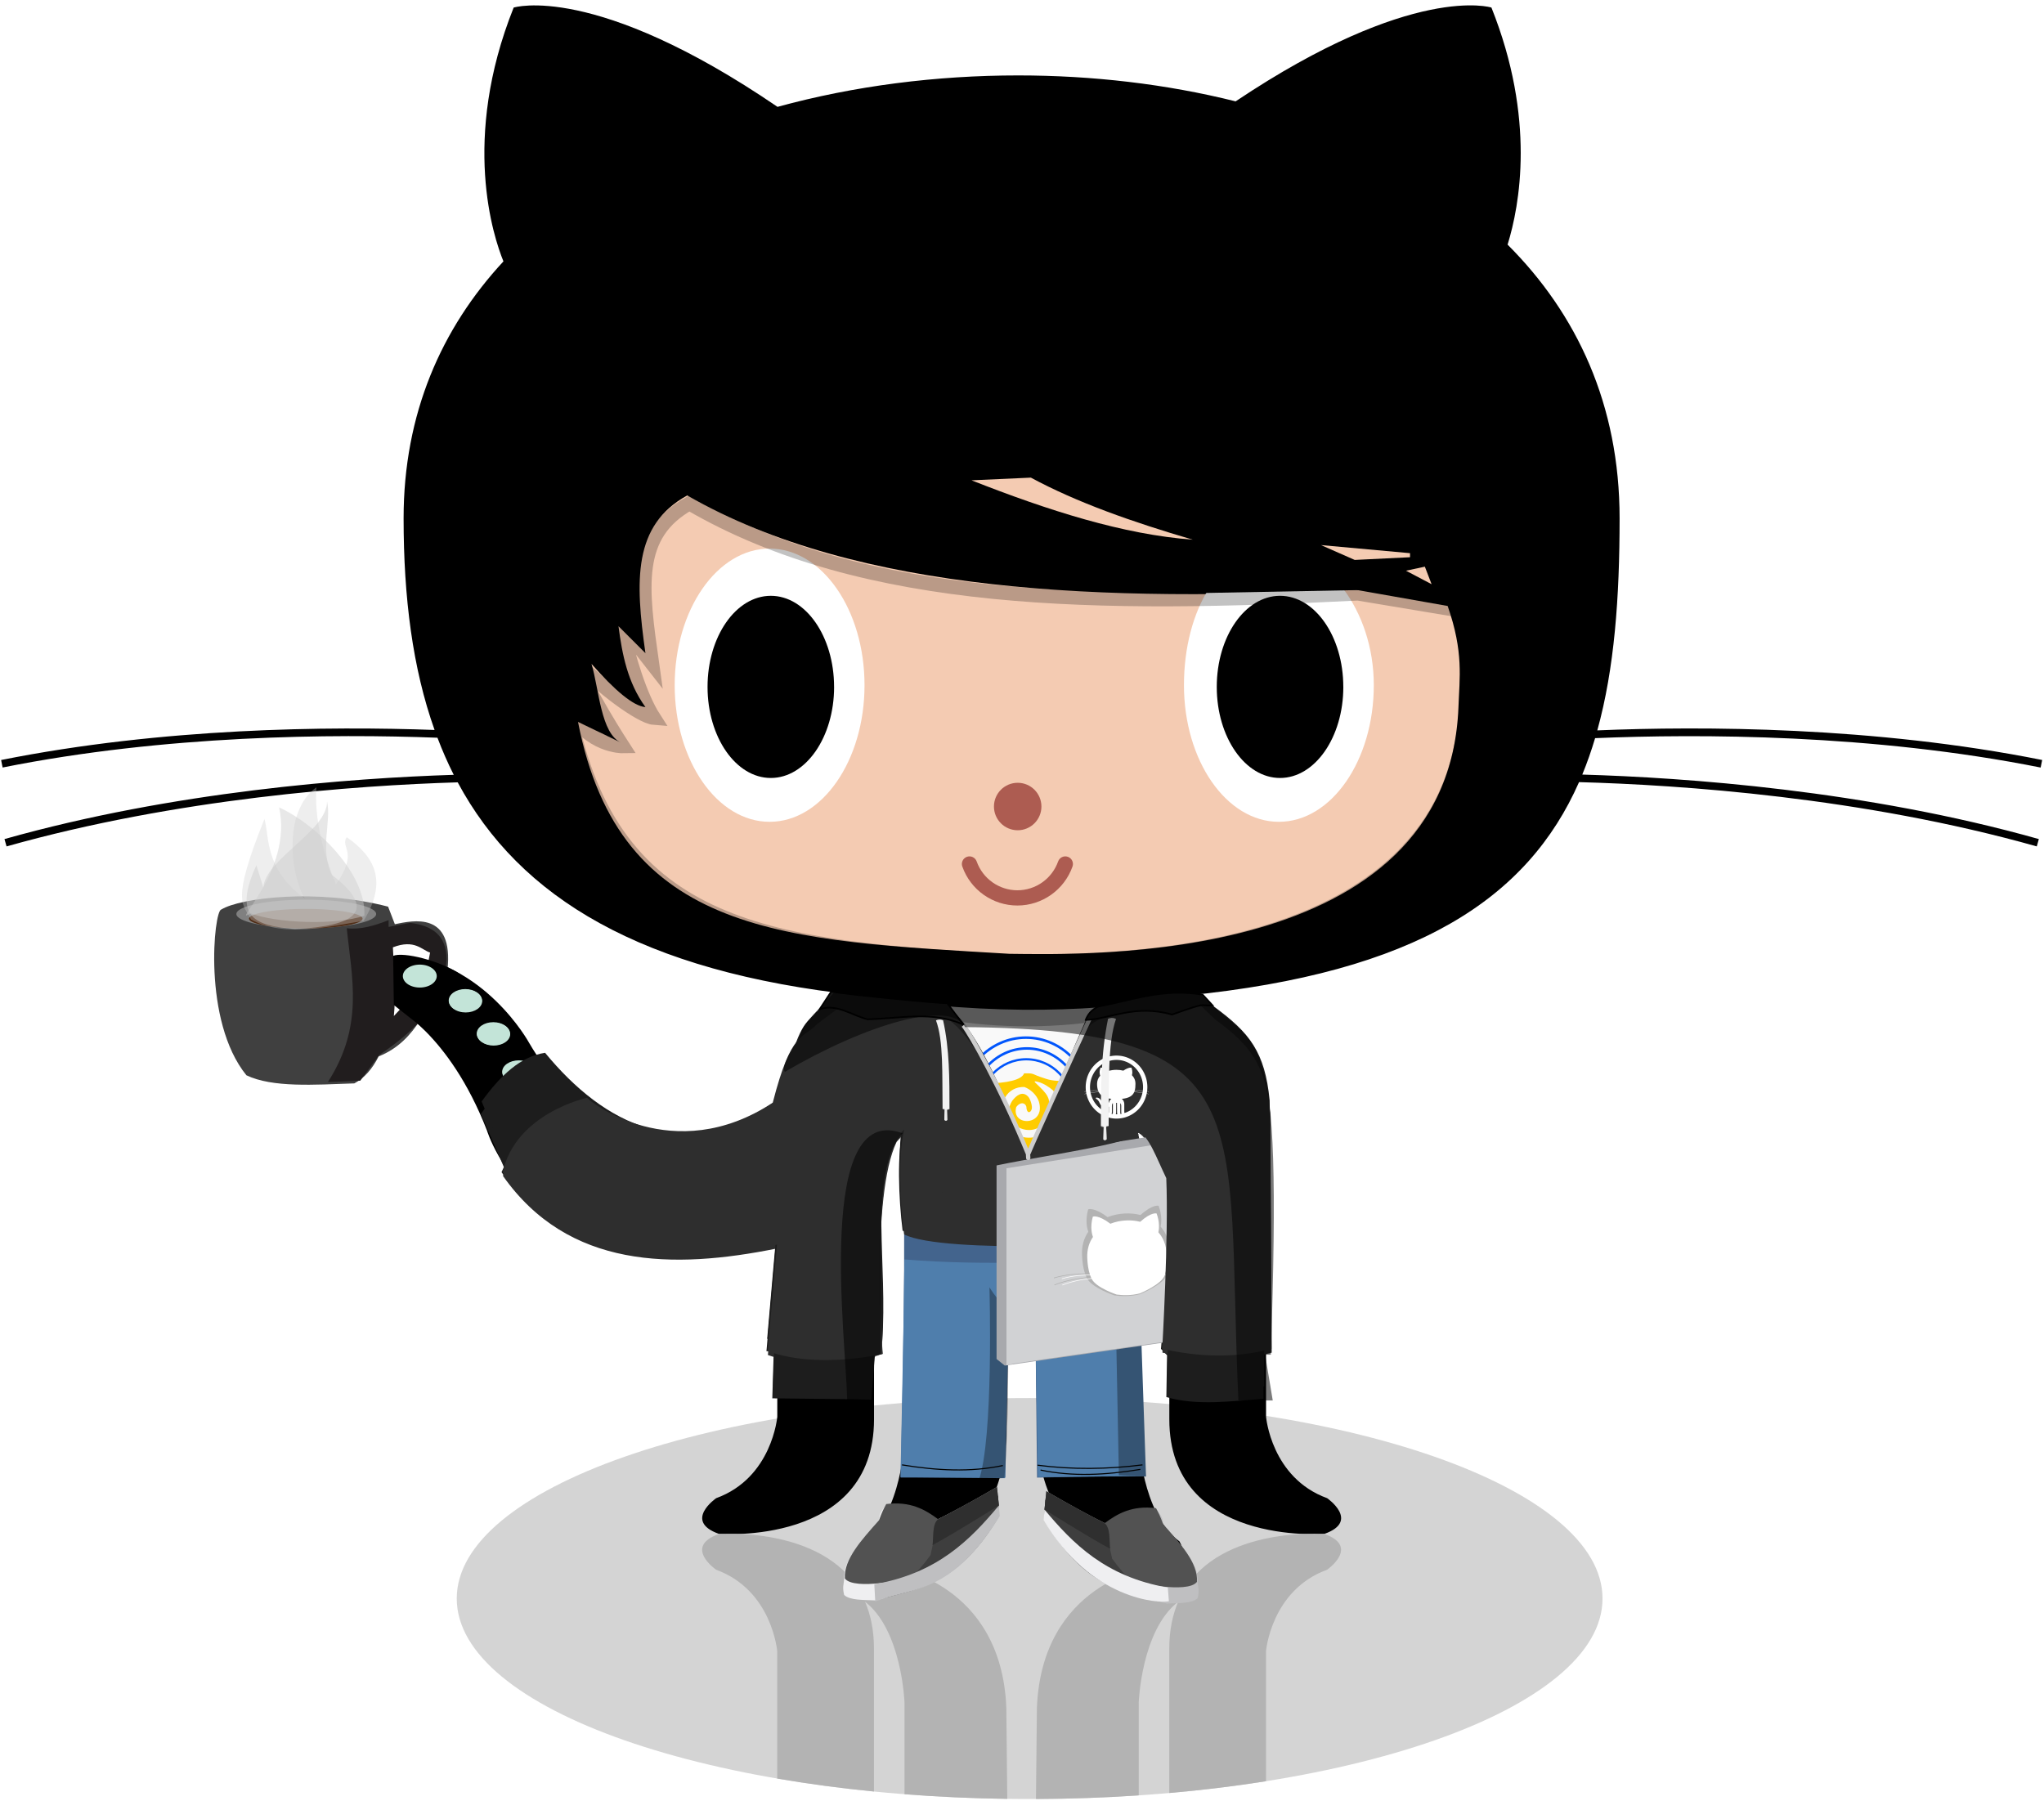<?xml version="1.0" encoding="UTF-8" standalone="no"?>
<svg
   xmlns:dc="http://purl.org/dc/elements/1.1/"
   xmlns:cc="http://creativecommons.org/ns#"
   xmlns:rdf="http://www.w3.org/1999/02/22-rdf-syntax-ns#"
   xmlns:svg="http://www.w3.org/2000/svg"
   xmlns="http://www.w3.org/2000/svg"
   xmlns:sodipodi="http://sodipodi.sourceforge.net/DTD/sodipodi-0.dtd"
   xmlns:inkscape="http://www.inkscape.org/namespaces/inkscape"
   sodipodi:docname="octocat-aztli-sudadera.svg"
   height="100%"
   width="100%"
   inkscape:version="0.48.2 r9819"
   version="1.1"
   id="svg2"
   viewBox="-0.2 -1 379 334">
  <title
     id="title3421">Aztlicat developer</title>
  <defs
     id="defs22">
    <filter
       color-interpolation-filters="sRGB"
       x="0"
       y="0"
       width="1"
       height="1"
       inkscape:label="Light eraser"
       inkscape:menu="Transparency utilities"
       inkscape:menu-tooltip="Make the lightest parts of the object progressively transparent"
       id="filter3096">
      <feColorMatrix
         in="SourceGraphic"
         type="luminanceToAlpha"
         result="result14"
         id="feColorMatrix3098" />
      <feComposite
         operator="out"
         result="fbSourceGraphic"
         in="SourceGraphic"
         in2="result14"
         id="feComposite3100" />
      <feBlend
         result="result15"
         mode="normal"
         in2="fbSourceGraphic"
         id="feBlend3102" />
    </filter>
    <filter
       color-interpolation-filters="sRGB"
       x="0"
       y="0"
       width="1"
       height="1"
       inkscape:label="Light eraser"
       inkscape:menu="Transparency utilities"
       inkscape:menu-tooltip="Make the lightest parts of the object progressively transparent"
       id="filter3088">
      <feColorMatrix
         in="SourceGraphic"
         type="luminanceToAlpha"
         result="result14"
         id="feColorMatrix3090" />
      <feComposite
         operator="out"
         result="fbSourceGraphic"
         in="SourceGraphic"
         in2="result14"
         id="feComposite3092" />
      <feBlend
         result="result15"
         mode="normal"
         in2="fbSourceGraphic"
         id="feBlend3094" />
    </filter>
    <filter
       color-interpolation-filters="sRGB"
       x="0"
       y="0"
       width="1"
       height="1"
       inkscape:label="Light eraser"
       inkscape:menu="Transparency utilities"
       inkscape:menu-tooltip="Make the lightest parts of the object progressively transparent"
       id="filter3080">
      <feColorMatrix
         in="SourceGraphic"
         type="luminanceToAlpha"
         result="result14"
         id="feColorMatrix3082" />
      <feComposite
         operator="out"
         result="fbSourceGraphic"
         in="SourceGraphic"
         in2="result14"
         id="feComposite3084" />
      <feBlend
         result="result15"
         mode="normal"
         in2="fbSourceGraphic"
         id="feBlend3086" />
    </filter>
    <filter
       color-interpolation-filters="sRGB"
       x="0"
       y="0"
       width="1"
       height="1"
       inkscape:label="Light eraser"
       inkscape:menu="Transparency utilities"
       inkscape:menu-tooltip="Make the lightest parts of the object progressively transparent"
       id="filter3072">
      <feColorMatrix
         in="SourceGraphic"
         type="luminanceToAlpha"
         result="result14"
         id="feColorMatrix3074" />
      <feComposite
         operator="out"
         result="fbSourceGraphic"
         in="SourceGraphic"
         in2="result14"
         id="feComposite3076" />
      <feBlend
         result="result15"
         mode="normal"
         in2="fbSourceGraphic"
         id="feBlend3078" />
    </filter>
    <filter
       color-interpolation-filters="sRGB"
       inkscape:menu-tooltip="Fat pasted cast metal, with golden highlights"
       inkscape:menu="Materials"
       width="1.5"
       height="1.5"
       y="-0.25"
       x="-0.25"
       inkscape:label="Gold paste"
       id="filter4042">
      <feGaussianBlur
         result="result91"
         stdDeviation="0.01"
         in="SourceAlpha"
         id="feGaussianBlur4044" />
      <feComposite
         in="SourceGraphic"
         operator="in"
         result="fbSourceGraphic"
         in2="result91"
         id="feComposite4046" />
      <feColorMatrix
         type="saturate"
         result="fbSourceGraphicAlpha"
         in="fbSourceGraphic"
         values="1"
         id="feColorMatrix4048" />
      <feGaussianBlur
         stdDeviation="0.01"
         in="fbSourceGraphic"
         result="result1"
         id="feGaussianBlur4050" />
      <feTurbulence
         seed="20"
         type="fractalNoise"
         baseFrequency="0.04"
         numOctaves="4"
         result="result0"
         id="feTurbulence4052" />
      <feDisplacementMap
         in="result1"
         xChannelSelector="R"
         yChannelSelector="G"
         scale="30"
         result="result2"
         in2="result0"
         id="feDisplacementMap4054" />
      <feColorMatrix
         result="result3"
         values="1"
         type="saturate"
         id="feColorMatrix4056" />
      <feGaussianBlur
         stdDeviation="0.01"
         in="fbSourceGraphic"
         result="result4"
         id="feGaussianBlur4058" />
      <feComposite
         in="result4"
         result="fbSourceGraphic"
         operator="atop"
         in2="result3"
         id="feComposite4060" />
      <feColorMatrix
         result="fbSourceGraphicAlpha"
         in="fbSourceGraphic"
         values="0 0 0 -1 0 0 0 0 -1 0 0 0 0 -1 0 0 0 0 1 0"
         id="feColorMatrix4062" />
      <feGaussianBlur
         stdDeviation="1.5"
         in="fbSourceGraphic"
         result="result0"
         id="feGaussianBlur4064" />
      <feTurbulence
         type="fractalNoise"
         result="result1"
         numOctaves="8"
         seed="20"
         baseFrequency="0.02"
         id="feTurbulence4066" />
      <feComposite
         in="result0"
         operator="out"
         result="result2"
         in2="result1"
         id="feComposite4068" />
      <feSpecularLighting
         in="result2"
         specularExponent="30"
         specularConstant="2"
         result="result4"
         surfaceScale="2.5"
         lighting-color="#dfbc10"
         id="feSpecularLighting4070">
        <feDistantLight
           azimuth="225"
           elevation="62"
           id="feDistantLight4072" />
      </feSpecularLighting>
      <feComposite
         result="result92"
         operator="atop"
         in="result4"
         in2="result2"
         id="feComposite4074" />
      <feBlend
         mode="multiply"
         in2="result92"
         id="feBlend4076" />
    </filter>
    <inkscape:perspective
       sodipodi:type="inkscape:persp3d"
       inkscape:vp_x="0 : 0.5 : 1"
       inkscape:vp_y="0 : 1000 : 0"
       inkscape:vp_z="1 : 0.5 : 1"
       inkscape:persp3d-origin="0.5 : 0.33333333 : 1"
       id="perspective3655-8" />
    <inkscape:perspective
       sodipodi:type="inkscape:persp3d"
       inkscape:vp_x="0 : 0.5 : 1"
       inkscape:vp_y="0 : 1000 : 0"
       inkscape:vp_z="1 : 0.5 : 1"
       inkscape:persp3d-origin="0.5 : 0.33333333 : 1"
       id="perspective3655" />
    <inkscape:perspective
       sodipodi:type="inkscape:persp3d"
       inkscape:vp_x="0 : 0.5 : 1"
       inkscape:vp_y="0 : 1000 : 0"
       inkscape:vp_z="1 : 0.5 : 1"
       inkscape:persp3d-origin="0.5 : 0.33333333 : 1"
       id="perspective2841" />
    <inkscape:perspective
       id="perspective18"
       inkscape:persp3d-origin="400 : 200 : 1"
       inkscape:vp_z="800 : 300 : 1"
       inkscape:vp_y="0 : 1000 : 0"
       inkscape:vp_x="0 : 300 : 1"
       sodipodi:type="inkscape:persp3d" />
    <filter
       color-interpolation-filters="sRGB"
       inkscape:menu-tooltip="Fat pasted cast metal, with golden highlights"
       inkscape:menu="Materials"
       width="1.5"
       height="1.5"
       y="-0.25"
       x="-0.25"
       inkscape:label="Gold paste"
       id="filter4042-5">
      <feGaussianBlur
         result="result91"
         stdDeviation="0.01"
         in="SourceAlpha"
         id="feGaussianBlur4044-4" />
      <feComposite
         in="SourceGraphic"
         operator="in"
         result="fbSourceGraphic"
         in2="result91"
         id="feComposite4046-2" />
      <feColorMatrix
         type="saturate"
         result="fbSourceGraphicAlpha"
         in="fbSourceGraphic"
         values="1"
         id="feColorMatrix4048-3" />
      <feGaussianBlur
         stdDeviation="0.01"
         in="fbSourceGraphic"
         result="result1"
         id="feGaussianBlur4050-3" />
      <feTurbulence
         seed="20"
         type="fractalNoise"
         baseFrequency="0.04"
         numOctaves="4"
         result="result0"
         id="feTurbulence4052-1" />
      <feDisplacementMap
         in="result1"
         xChannelSelector="R"
         yChannelSelector="G"
         scale="30"
         result="result2"
         in2="result0"
         id="feDisplacementMap4054-6" />
      <feColorMatrix
         result="result3"
         values="1"
         type="saturate"
         id="feColorMatrix4056-5" />
      <feGaussianBlur
         stdDeviation="0.01"
         in="fbSourceGraphic"
         result="result4"
         id="feGaussianBlur4058-7" />
      <feComposite
         in="result4"
         result="fbSourceGraphic"
         operator="atop"
         in2="result3"
         id="feComposite4060-4" />
      <feColorMatrix
         result="fbSourceGraphicAlpha"
         in="fbSourceGraphic"
         values="0 0 0 -1 0 0 0 0 -1 0 0 0 0 -1 0 0 0 0 1 0"
         id="feColorMatrix4062-3" />
      <feGaussianBlur
         stdDeviation="1.5"
         in="fbSourceGraphic"
         result="result0"
         id="feGaussianBlur4064-5" />
      <feTurbulence
         type="fractalNoise"
         result="result1"
         numOctaves="8"
         seed="20"
         baseFrequency="0.02"
         id="feTurbulence4066-6" />
      <feComposite
         in="result0"
         operator="out"
         result="result2"
         in2="result1"
         id="feComposite4068-9" />
      <feSpecularLighting
         in="result2"
         specularExponent="30"
         specularConstant="2"
         result="result4"
         surfaceScale="2.5"
         lighting-color="rgb(223,188,16)"
         id="feSpecularLighting4070-3">
        <feDistantLight
           azimuth="225"
           elevation="62"
           id="feDistantLight4072-8" />
      </feSpecularLighting>
      <feComposite
         result="result92"
         operator="atop"
         in="result4"
         in2="result2"
         id="feComposite4074-0" />
      <feBlend
         mode="multiply"
         in2="result92"
         id="feBlend4076-1" />
    </filter>
    <inkscape:perspective
       sodipodi:type="inkscape:persp3d"
       inkscape:vp_x="0 : 0.5 : 1"
       inkscape:vp_y="0 : 1000 : 0"
       inkscape:vp_z="1 : 0.5 : 1"
       inkscape:persp3d-origin="0.5 : 0.33333333 : 1"
       id="perspective3655-8-0" />
    <inkscape:perspective
       sodipodi:type="inkscape:persp3d"
       inkscape:vp_x="0 : 0.5 : 1"
       inkscape:vp_y="0 : 1000 : 0"
       inkscape:vp_z="1 : 0.5 : 1"
       inkscape:persp3d-origin="0.5 : 0.33333333 : 1"
       id="perspective3655-7" />
    <inkscape:perspective
       sodipodi:type="inkscape:persp3d"
       inkscape:vp_x="0 : 0.5 : 1"
       inkscape:vp_y="0 : 1000 : 0"
       inkscape:vp_z="1 : 0.5 : 1"
       inkscape:persp3d-origin="0.5 : 0.33333333 : 1"
       id="perspective2841-2" />
    <inkscape:perspective
       id="perspective18-0"
       inkscape:persp3d-origin="400 : 200 : 1"
       inkscape:vp_z="800 : 300 : 1"
       inkscape:vp_y="0 : 1000 : 0"
       inkscape:vp_x="0 : 300 : 1"
       sodipodi:type="inkscape:persp3d" />
    <filter
       inkscape:collect="always"
       id="filter5006"
       x="-0.068"
       width="1.136"
       y="-0.11"
       height="1.221">
      <feGaussianBlur
         inkscape:collect="always"
         stdDeviation="0.859"
         id="feGaussianBlur5008" />
    </filter>
    <filter
       inkscape:collect="always"
       id="filter5172"
       x="-0.03"
       width="1.06"
       y="-4.515"
       height="10.03">
      <feGaussianBlur
         inkscape:collect="always"
         stdDeviation="0.235"
         id="feGaussianBlur5174" />
    </filter>
    <filter
       inkscape:collect="always"
       id="filter5200"
       x="-0.03"
       width="1.06"
       y="-9.367"
       height="19.734">
      <feGaussianBlur
         inkscape:collect="always"
         stdDeviation="0.244"
         id="feGaussianBlur5202" />
    </filter>
    <filter
       color-interpolation-filters="sRGB"
       inkscape:collect="always"
       id="filter5172-3"
       x="-0.03"
       width="1.06"
       y="-4.515"
       height="10.03">
      <feGaussianBlur
         inkscape:collect="always"
         stdDeviation="0.235"
         id="feGaussianBlur5174-0" />
    </filter>
    <filter
       inkscape:collect="always"
       id="filter3912">
      <feGaussianBlur
         inkscape:collect="always"
         stdDeviation="0.451"
         id="feGaussianBlur3914" />
    </filter>
    <filter
       inkscape:collect="always"
       id="filter3938">
      <feGaussianBlur
         inkscape:collect="always"
         stdDeviation="0.474"
         id="feGaussianBlur3940" />
    </filter>
    <filter
       inkscape:collect="always"
       id="filter4020">
      <feGaussianBlur
         inkscape:collect="always"
         stdDeviation="0.436"
         id="feGaussianBlur4022" />
    </filter>
  </defs>
  <sodipodi:namedview
     pagecolor="#ffffff"
     bordercolor="#666666"
     borderopacity="1"
     objecttolerance="10"
     gridtolerance="10"
     guidetolerance="10"
     inkscape:pageopacity="0"
     inkscape:pageshadow="2"
     inkscape:window-width="848"
     inkscape:window-height="425"
     id="namedview20"
     showgrid="false"
     inkscape:zoom="0.99926471"
     inkscape:cx="276.77617"
     inkscape:cy="130.63107"
     inkscape:window-x="516"
     inkscape:window-y="267"
     inkscape:window-maximized="0"
     inkscape:current-layer="svg2"
     showguides="true"
     inkscape:guide-bbox="true">
    <inkscape:grid
       type="xygrid"
       id="grid3066" />
  </sodipodi:namedview>
  <g
     id="g4116">
    <path
       style="fill:#cccccc;fill-opacity:0.855"
       d="m296.94 295.43c0 20.533-47.56 37.176-106.22 37.176-58.67 0-106.23-16.643-106.23-37.176s47.558-37.18 106.23-37.18c58.66 0 106.22 16.65 106.22 37.18z"
       fill="#9CDAF1"
       id="puddle" />
    <path
       d="m378.18 141.32l.28-1.389c-31.162-6.231-63.141-6.294-82.487-5.49 3.178-11.451 4.134-24.627 4.134-39.32 0-21.073-7.917-37.931-20.77-50.759 2.246-7.25 5.246-23.351-2.996-43.963 0 0-14.541-4.617-47.431 17.396-12.884-3.22-26.596-4.81-40.328-4.81-15.109 0-30.376 1.924-44.615 5.83-33.94-23.154-48.923-18.411-48.923-18.411-9.78 24.457-3.733 42.566-1.896 47.063-11.495 12.406-18.513 28.243-18.513 47.659 0 14.658 1.669 27.808 5.745 39.237-19.511-.71-50.323-.437-80.373 5.572l.276 1.389c30.231-6.046 61.237-6.256 80.629-5.522.898 2.366 1.899 4.661 3.021 6.879-19.177.618-51.922 3.062-83.303 11.915l.387 1.36c31.629-8.918 64.658-11.301 83.649-11.882 11.458 21.358 34.048 35.152 74.236 39.484-5.704 3.833-11.523 10.349-13.881 21.374-7.773 3.718-32.379 12.793-47.142-12.599 0 0-8.264-15.109-24.082-16.292 0 0-15.344-.235-1.059 9.562 0 0 10.267 4.838 17.351 23.019 0 0 9.241 31.01 53.835 21.061v32.032s-.943 11.33-11.33 15.105c0 0-6.137 4.249.475 6.606 0 0 28.792 2.361 28.792-21.238v-34.929s-1.142-13.852 5.663-18.667v57.371s-.47 13.688-7.551 18.881c0 0-4.723 8.494 5.663 6.137 0 0 19.824-2.832 20.769-25.961l.449-58.06h4.765l.453 58.06c.943 23.129 20.768 25.961 20.768 25.961 10.383 2.357 5.663-6.137 5.663-6.137-7.08-5.193-7.551-18.881-7.551-18.881v-56.876c6.801 5.296 5.663 18.171 5.663 18.171v34.929c0 23.6 28.793 21.238 28.793 21.238 6.606-2.357.474-6.606.474-6.606-10.386-3.775-11.33-15.105-11.33-15.105v-45.786c0-17.854-7.518-27.309-14.87-32.3 42.859-4.25 63.426-18.089 72.903-39.591 18.773.516 52.557 2.803 84.873 11.919l.384-1.36c-32.131-9.063-65.692-11.408-84.655-11.96.898-2.172 1.682-4.431 2.378-6.755 19.25-.80 51.38-.79 82.66 5.46z"
       id="cat" />
    <path
       sodipodi:nodetypes="cccccccccccc"
       inkscape:connector-curvature="0"
       id="path3070"
       d="m 127.226,90.873 c -10.046,5.525 -9.674,15.743 -7.748,29.249 l -5,-5 c 0.691,5.244 1.679,10.414 5,15 -2.265,-0.175 -5.735,-3.161 -10,-8.002 1.407,4.658 1.708,12.93 5.5,14.607 l -8.002,-3.856 c 7.736,39.896 38.677,40.522 79.978,43.002 14.025,0.137 81.427,2.366 83.274,-45.751 0.185,-5.397 0.997,-10.168 -2.001,-18.749 l -16.998,-3.002 c -46.316,2.266 -92.23,0.786 -124.003,-17.498 z"
       style="fill:#f4cbb2;fill-opacity:1;stroke:none" />
    <path
       sodipodi:nodetypes="ssscsssscs"
       style="fill:#ffffff"
       inkscape:connector-curvature="0"
       d="m 160.1,126.06 c 0,13.994 -7.88,25.336 -17.6,25.336 -9.72,0 -17.6,-11.342 -17.6,-25.336 0,-13.992 7.88,-25.33 17.6,-25.33 9.72,0.01 17.6,11.34 17.6,25.33 z m 94.43,0 c 0,13.994 -7.88,25.336 -17.6,25.336 -9.72,0 -17.6,-11.342 -17.6,-25.336 0,-13.992 6.819,-25.33 16.539,-25.33 9.72,0.01 18.661,11.34 18.661,25.33 z"
       id="eyes" />
    <path
       id="pupils"
       d="m 154.46,126.38 c 0,9.328 -5.26,16.887 -11.734,16.887 -6.474,0 -11.733,-7.559 -11.733,-16.887 0,-9.331 5.255,-16.894 11.733,-16.894 6.47,0 11.73,7.56 11.73,16.89 z m 94.42,0 c 0,9.328 -5.26,16.887 -11.734,16.887 -6.474,0 -11.733,-7.559 -11.733,-16.887 0,-9.331 5.255,-16.894 11.733,-16.894 6.47,0 11.73,7.56 11.73,16.89 z"
       inkscape:connector-curvature="0"
       style="fill:#000000" />
    <circle
       id="nose"
       cx="188.5"
       cy="148.56"
       r="4.401"
       sodipodi:cx="188.5"
       sodipodi:cy="148.56"
       sodipodi:rx="4.401"
       sodipodi:ry="4.401"
       style="fill:#ad5c51" />
    <path
       id="mouth"
       d="m 178.23,159.69 c -0.26,-0.738 0.128,-1.545 0.861,-1.805 0.737,-0.26 1.546,0.128 1.805,0.861 1.134,3.198 4.167,5.346 7.551,5.346 3.384,0 6.417,-2.147 7.551,-5.346 0.26,-0.738 1.067,-1.121 1.805,-0.861 0.738,0.26 1.121,1.067 0.862,1.805 -1.529,4.324 -5.639,7.229 -10.218,7.229 -4.579,0 -8.68,-2.89 -10.21,-7.22 z"
       inkscape:connector-curvature="0"
       style="fill:#ad5c51" />
    <path
       d="m80.641 179.82 c0 1.174-1.376 2.122-3.07 2.122-1.693 0-3.07-.948-3.07-2.122 0-1.175 1.377-2.127 3.07-2.127 1.694 0 3.07.95 3.07 2.13z m8.5 4.72 c0 1.174-1.376 2.122-3.07 2.122-1.693 0-3.07-.948-3.07-2.122 0-1.175 1.377-2.127 3.07-2.127 1.694 0 3.07.95 3.07 2.13z m5.193 6.14 c0 1.174-1.376 2.122-3.07 2.122-1.693 0-3.07-.948-3.07-2.122 0-1.175 1.377-2.127 3.07-2.127 1.694 0 3.07.95 3.07 2.13z m4.72 7.08 c0 1.174-1.376 2.122-3.07 2.122-1.693 0-3.07-.948-3.07-2.122 0-1.175 1.377-2.127 3.07-2.127 1.694 0 3.07.95 3.07 2.13z m5.188 6.61 c0 1.174-1.376 2.122-3.07 2.122-1.693 0-3.07-.948-3.07-2.122 0-1.175 1.377-2.127 3.07-2.127 1.694 0 3.07.95 3.07 2.13z m7.09 5.66 c0 1.174-1.376 2.122-3.07 2.122-1.693 0-3.07-.948-3.07-2.122 0-1.175 1.377-2.127 3.07-2.127 1.694 0 3.07.95 3.07 2.13z m9.91 3.78 c0 1.174-1.376 2.122-3.07 2.122-1.693 0-3.07-.948-3.07-2.122 0-1.175 1.377-2.127 3.07-2.127 1.694 0 3.07.95 3.07 2.13z m9.87 0 c0 1.174-1.376 2.122-3.07 2.122-1.693 0-3.07-.948-3.07-2.122 0-1.175 1.377-2.127 3.07-2.127 1.694 0 3.07.95 3.07 2.13z m10.01 -1.64 c0 1.174-1.376 2.122-3.07 2.122-1.693 0-3.07-.948-3.07-2.122 0-1.175 1.377-2.127 3.07-2.127 1.694 0 3.07.95 3.07 2.13z"
       fill="#C3E4D8"
       id="octo" />
    <path
       sodipodi:nodetypes="cccccccccccc"
       inkscape:connector-curvature="0"
       id="path3070-7"
       d="m 127.632,92.349 c -10.35,5.77 -8.905,15.626 -6.921,29.731 l -5.601,-7.16 c 1.046,5.815 3.47,13.385 5.92,17.19 -2.334,-0.183 -10.059,-5.73 -14.452,-10.785 1.45,4.865 8.694,16.051 8.694,16.051 0,0 -6.325,0.107 -10.018,-6.853 7.971,41.667 38.079,44.09 80.63,46.68 14.45,0.143 83.892,2.471 85.795,-47.781 0.191,-5.637 1.8,-8.268 -1.289,-17.23 l -18.801,-3.135 c -47.718,2.366 -91.222,2.389 -123.956,-16.707 z"
       style="fill:none;stroke:#000000;stroke-width:2.616;stroke-linecap:butt;stroke-linejoin:miter;stroke-miterlimit:4;stroke-opacity:0.24;stroke-dasharray:none" />
    <path
       sodipodi:nodetypes="cccc"
       inkscape:connector-curvature="0"
       id="path3090"
       d="m 179.938,88.07 11.008,-0.5 c 8.496,4.592 18.869,8.245 30.022,11.508 -12.9,-0.951 -26.804,-5.416 -41.03,-11.008 z"
       style="fill:#f4cbb2;stroke:none;stroke-width:1px;stroke-linecap:butt;stroke-linejoin:miter;stroke-opacity:1;fill-opacity:1" />
    <path
       inkscape:connector-curvature="0"
       id="path3092"
       d="m 244.736,100.079 6.255,2.752 10.258,-0.5 0,-0.751 z"
       style="fill:#f4cbb2;stroke:none;stroke-width:1px;stroke-linecap:butt;stroke-linejoin:miter;stroke-opacity:1;fill-opacity:1" />
    <path
       inkscape:connector-curvature="0"
       id="path3094"
       d="m 260.496,104.832 4.753,2.502 -1.251,-3.252 z"
       style="fill:#f4cbb2;stroke:none;stroke-width:1px;stroke-linecap:butt;stroke-linejoin:miter;stroke-opacity:1;fill-opacity:1" />
    <path
       sodipodi:nodetypes="cccc"
       transform="translate(-0.2,-1)"
       inkscape:connector-curvature="0"
       id="path3900"
       d="M 255.307,109.354 218.184,110.061 235,99 c 7.982,1.842 19.807,4.771 20.307,10.354 z"
       style="fill:#000000;stroke:none" />
    <g
       id="g4885">
      <path
         style="fill:#f9f9f9;fill-opacity:1;stroke:none"
         d="m 162.304,223.177 c -5.154,1.392 -14.089,1.16 -18.831,-0.885 -1.69,-1.014 1.198,-33.007 8.471,-33.068 1.861,-1.84 2.964,-3.679 7.031,-5.519 25.916,3.884 44.704,2.818 61.289,0.17 l 4.359,3.161 c 11.051,10.538 9.359,24.532 10.266,35.964 0,0.239 -12.737,2.908 -18.408,0.177 -0.323,-4.239 -1.554,-11.607 -5.577,-13.948 0,0 1.727,12.074 0.236,18.624 2.015,1.152 -37.054,3.114 -44.114,-0.575 -0.772,-6.073 0.072,-18.744 0.072,-18.744 -2.421,3.034 -4.245,9.737 -4.794,14.643 z"
         id="path3908-1"
         inkscape:connector-curvature="0"
         sodipodi:nodetypes="ccccccccccccc" />
      <path
         style="fill:#1a1a1a;fill-opacity:0;stroke:none"
         d="m 162.448,219.687 c -5.154,1.252 -14.089,1.043 -18.831,-0.796 -1.69,-0.912 1.198,-29.686 8.471,-29.74 1.861,-1.655 2.964,-3.309 7.031,-4.964 25.916,3.493 44.704,2.535 61.289,0.153 l 4.359,2.843 c 11.051,9.478 9.359,22.064 10.266,32.345 0,0.215 -12.914,2.793 -18.585,0.336 -0.323,-3.812 -2.262,-7.608 -5.931,-10.599 0,0 2.258,8.736 0.767,14.627 2.015,1.036 -37.054,2.801 -44.114,-0.517 -0.772,-5.462 -0.104,-14.558 -0.104,-14.558 -2.421,2.729 -4.068,6.458 -4.617,10.87 z"
         id="path3908-1-4"
         inkscape:connector-curvature="0"
         sodipodi:nodetypes="ccccccccccccc" />
      <path
         style="fill:#000000;fill-opacity:0.258;stroke:none;stroke-width:1.086px;marker-start:none"
         d="m 159.113,183.559 c 19.147,8.002 44.909,7.246 60.844,0.31"
         id="path3928"
         inkscape:connector-curvature="0"
         sodipodi:nodetypes="cc" />
      <g
         transform="matrix(0.089,0,0,0.089,154.496,136.907)"
         id="layer1"
         inkscape:label="Capa 1">
        <path
           transform="matrix(2.353,0,0,2.427,-474.147,689.778)"
           d="m 429.82,28.254 c 0,33.195 -26.231,60.104 -58.589,60.104 -32.358,0 -58.589,-26.91 -58.589,-60.104 0,-33.195 26.231,-60.104 58.589,-60.104 32.358,0 58.589,26.91 58.589,60.104 z"
           sodipodi:ry="60.104076"
           sodipodi:rx="58.588848"
           sodipodi:cy="28.253658"
           sodipodi:cx="371.23105"
           id="path2847-47"
           style="fill:#000000;fill-opacity:0;stroke:#0055fc;stroke-width:2.182;stroke-miterlimit:4;stroke-opacity:1;stroke-dasharray:none"
           sodipodi:type="arc" />
        <path
           transform="matrix(1.664,0,0,1.666,-217.736,710.611)"
           d="m 429.82,28.254 c 0,33.195 -26.231,60.104 -58.589,60.104 -32.358,0 -58.589,-26.91 -58.589,-60.104 0,-33.195 26.231,-60.104 58.589,-60.104 32.358,0 58.589,26.91 58.589,60.104 z"
           sodipodi:ry="60.104076"
           sodipodi:rx="58.588848"
           sodipodi:cy="28.253658"
           sodipodi:cx="371.23105"
           id="path2847-7-1"
           style="fill:#000000;fill-opacity:0;stroke:#0055fc;stroke-width:2.799;stroke-miterlimit:4;stroke-opacity:1;stroke-dasharray:none"
           sodipodi:type="arc" />
        <path
           transform="matrix(1.977,0,0,2.064,-332.634,700.727)"
           d="m 429.82,28.254 c 0,33.195 -26.231,60.104 -58.589,60.104 -32.358,0 -58.589,-26.91 -58.589,-60.104 0,-33.195 26.231,-60.104 58.589,-60.104 32.358,0 58.589,26.91 58.589,60.104 z"
           sodipodi:ry="60.104076"
           sodipodi:rx="58.588848"
           sodipodi:cy="28.253658"
           sodipodi:cx="371.23105"
           id="path2847-4-4"
           style="fill:#000000;fill-opacity:0;stroke:#0055fc;stroke-width:2.564;stroke-miterlimit:4;stroke-opacity:1;stroke-dasharray:none"
           sodipodi:type="arc" />
        <path
           inkscape:connector-curvature="0"
           id="path4222-0"
           d="m 395.475,686.863 c -5.348,14.107 -36.495,20.209 -77.353,21.312 -33.815,0.757 -75.551,-19.256 -83.323,13.22 -8.29,22.414 -10.434,50.788 -0.308,77.779 l 0.451,0.513 c 5.55,9.838 19.116,-2.227 14.236,-16.385 -2.859,-18.245 -6.012,-36.874 9.395,-51.05 5.549,-4.605 9.414,-4.783 10.646,2.006 -0.857,3.958 -5.282,28.936 -4.472,46.525 -1.479,18.528 12.701,35.091 13.846,5.573 -0.565,-13.755 -1.049,-30.817 5.046,-43.515 6.776,-14.566 10.691,-24.14 24.02,-7.579 -2.658,18.621 -7.431,37.244 -6.728,55.865 1.434,12.449 10.872,20.26 16.451,5.529 -0.221,-19.39 0.458,-39.174 6.338,-61.216 5.664,-13.036 13.128,-12.939 14.338,-7.267 -0.125,29.081 -17.488,73.906 26.092,105.221 1.576,11.335 1.959,21.605 1.354,30.965 -0.419,15.779 13.074,22.718 14.851,0.981 l 1.641,-19.64 c 3.562,-14.882 11.95,-13.893 11.672,4.057 l -0.062,8.739 c -0.701,29.306 20.822,30.926 19.343,5.863 l -0.246,-13.599 c 0.578,-17.073 10.371,-20.008 11.795,-0.245 0.329,6.816 0.303,13.821 1.395,20.197 3.613,16.185 12.464,14.12 15.22,5.417 1.257,-3.969 1.554,-9.824 1.354,-15.56 -0.44,-7.272 1.431,-23.385 1.785,-23.385 0,-0.462 5.543,-9.644 9.846,-14.513 10.257,-13.642 22.559,-36.927 22.42,-99.225 2.021,-12.968 13.948,0.402 12.595,8.025 -0.09,5.912 -1.742,25.213 -2.441,39.168 -0.208,4.772 -0.362,9.762 1.21,13.866 3.879,10.123 12.384,14.209 13.538,-8.516 l 0.595,-37.407 c 3.46,-23.193 23.996,-26.387 18.031,4.436 l -1.662,21.936 c 1.096,34.049 19.791,41.155 15.836,7.646 0.015,-9.67 0.866,-20.225 0.882,-29.895 2.276,-26.484 16.234,-23.055 15.384,3.901 l 0.513,25.436 c -1.039,23.611 15.562,35.501 18.913,5.908 1.109,-34.377 6.753,-67.453 -21.928,-73.588 -36.555,-5.412 -79.233,3.604 -107.425,-6.22 -7.413,-2.583 -15.288,-4.809 -23.241,-8.56 -8.415,-3.97 -15.284,-2.166 -21.846,-2.72 z m 23.036,16.72 c 1.215,-0.021 3.362,0.458 6.174,1.137 11.94,3.316 22.014,10.04 31.302,17.879 l 0.328,0.357 c 16.294,32.553 1.612,73.487 -21.231,89.26 -23.931,16.525 -59.801,8.57 -77.661,-14.178 -22.181,-51.021 5.045,-83.925 38.461,-82.728 12.164,4.26 25.832,16.076 30.338,30.34 15.326,51.281 -58.251,52.786 -47.2,11.458 8.555,-11.59 18.737,-9.258 21.128,-0.758 0.269,13.832 8.185,14.453 11.138,5.217 1.946,-5.937 -2.659,-20.795 -7.056,-25.793 -12.273,-13.567 -25.322,-2.524 -33.723,8.538 -34.052,55.635 62.831,91.266 74.953,24.009 8.323,-29.967 -3.933,-39.883 -23.918,-59.365 -4.475,-3.959 -5.06,-5.344 -3.036,-5.373 z"
           style="fill:#ffcc00;fill-opacity:1;stroke:none" />
      </g>
    </g>
    <path
       sodipodi:nodetypes="cccccccccc"
       inkscape:connector-curvature="0"
       id="path5096"
       d="m 167.446,227.912 c 15.752,1.419 29.659,0.727 43.354,0.088 0.331,15 1,44.646 1,44.646 l -19.708,0.354 -0.292,-27 -5,0 -0.585,27 -19.415,0 c 0,0 0.733,-29.506 0.646,-45.088 z"
       style="fill:#43648d;fill-opacity:1;stroke:none" />
    <g
       transform="translate(-162,0)"
       id="g4881">
      <path
         style="fill:#1d1d1d;fill-opacity:1"
         d="m 327.782,210.039 c -4.81,9.967 -1.53,25.999 -2.538,40.038 l -1.214,-0.009 -0.677,8.439 -18.352,-0.201 0.265,-8.739 -1.352,0 1.727,-19.765 c -19.376,3.927 -38.742,3.742 -50.845,-13.437 l 0.433,-0.949 -4.266,-9.852 c 3.565,-4.923 7.263,-8.36 11.771,-9.037 10.537,12.606 23.607,16.841 43.532,8.381 3.499,-13.638 4.216,-13.149 6.818,-16.012 l 7.359,-5.491 c 0,0 12.95,1.679 17.188,4.81 7.083,5.232 14.906,28.331 14.906,28.331 -0.761,0 10.947,-27.161 10.947,-27.161 2.471,-2.965 19.249,-6.354 19.213,-5.366 l 4.065,3.94 c 6.645,4.865 9.456,8.463 10.32,17.388 l 0.25,43.782 -1.251,0.876 -10e-6,8.381 c -5.671,0.41 -12.342,1.354 -18.013,-0.313 l 0.125,-7.756 -1.126,-1.188 c 1.035,-10.633 1.213,-21.015 0.751,-31.648 -1.835,-3.8 -3.294,-7.974 -5.129,-8.506 1.597,5.515 1.608,12.413 0.117,18.963 2.015,1.152 -36.582,2.952 -43.641,-0.737 -0.772,-6.073 -1.033,-14.548 0.072,-18.744 z"
         id="path3908"
         inkscape:connector-curvature="0"
         sodipodi:nodetypes="ccccccccccccccccccccccccccccccccc" />
      <path
         style="fill:#2e2e2e;fill-opacity:1;stroke:none"
         d="m 328.054,210.741 c -4.81,9.967 -2.627,39.331 -2.627,39.331 0,0 -11.835,3.595 -21.242,0.198 l 1.727,-19.765 c -19.376,3.927 -38.742,3.742 -50.845,-13.437 2.413,-10.952 14.944,-13.083 14.944,-13.083 0,0 16.602,10.086 36.527,1.626 3.499,-13.638 4.216,-13.149 6.818,-16.012 l 7.359,-5.491 c 0,0 12.95,1.679 17.188,4.81 C 344.985,194.15 352.8,214 352.8,214 c -0.761,0 10.956,-23.913 10.956,-23.913 2.471,-2.965 19.249,-6.354 19.213,-5.366 l 4.065,3.94 c 6.645,4.865 9.456,8.463 10.32,17.388 l 0.25,43.782 c -6.755,1.8 -13.51,1.531 -20.265,1e-5 0,0 1.213,-21.015 0.751,-31.648 -1.835,-3.8 -3.515,-8.638 -5.35,-9.17 1.597,5.515 1.83,13.076 0.338,19.626 2.015,1.152 -36.582,2.952 -43.641,-0.737 -0.772,-6.073 -1.033,-14.548 0.072,-18.744 z"
         id="path3908-9"
         inkscape:connector-curvature="0"
         sodipodi:nodetypes="ccccccccccccccccccccccc" />
    </g>
    <path
       sodipodi:nodetypes="cccccccccc"
       inkscape:connector-curvature="0"
       id="path5096-3"
       d="m 167.502,232.547 c 15.752,1.276 29.748,0.295 43.442,-0.28 0.331,13.492 1,40.474 1,40.474 l -19.692,0.157 -0.411,-24.627 -5.147,-0.44 -0.557,25.283 -19.37,-0.196 c 0,0 0.578,-26.202 0.735,-40.371 z"
       style="fill:#4f7eac;fill-opacity:1;stroke:none" />
    <path
       transform="translate(-0.2,-1)"
       sodipodi:nodetypes="ccccc"
       inkscape:connector-curvature="0"
       id="path6037"
       d="m 206.963,247.92 0.5,25.639 5.032,0.25 -0.915,-26.718 z"
       style="fill:#355473;fill-opacity:1;stroke:none" />
    <path
       sodipodi:nodetypes="ccccc"
       inkscape:connector-curvature="0"
       id="path5987"
       d="m 186.048,273.038 -4.803,0.583 c 2.844,-7.69 2.016,-35.9 2.016,-35.9 0,0 2.056,3.275 3.474,3.996 0.028,10.885 0.111,20.691 -0.686,31.321 z"
       style="fill:#000000;fill-opacity:0.331;stroke:none" />
    <path
       d="m 80.709,179.907 c 0,1.174 -1.376,2.122 -3.07,2.122 -1.693,0 -3.07,-0.948 -3.07,-2.122 0,-1.175 1.377,-2.127 3.07,-2.127 1.694,0 3.07,0.95 3.07,2.13 z m 8.5,4.72 c 0,1.174 -1.376,2.122 -3.07,2.122 -1.693,0 -3.07,-0.948 -3.07,-2.122 0,-1.175 1.377,-2.127 3.07,-2.127 1.694,0 3.07,0.95 3.07,2.13 z m 5.193,6.14 c 0,1.174 -1.376,2.122 -3.07,2.122 -1.693,0 -3.07,-0.948 -3.07,-2.122 0,-1.175 1.377,-2.127 3.07,-2.127 1.694,0 3.07,0.95 3.07,2.13 z m 4.72,7.08 c 0,1.174 -1.376,2.122 -3.07,2.122 -1.693,0 -3.07,-0.948 -3.07,-2.122 0,-1.175 1.377,-2.127 3.07,-2.127 1.694,0 3.07,0.95 3.07,2.13 z m 5.188,6.61 c 0,1.174 -1.376,2.122 -3.07,2.122 -1.693,0 -3.07,-0.948 -3.07,-2.122 0,-1.175 1.377,-2.127 3.07,-2.127 1.694,0 3.07,0.95 3.07,2.13 z m 7.09,5.66 c 0,1.174 -1.376,2.122 -3.07,2.122 -1.693,0 -3.07,-0.948 -3.07,-2.122 0,-1.175 1.377,-2.127 3.07,-2.127 1.694,0 3.07,0.95 3.07,2.13 z m 9.91,3.78 c 0,1.174 -1.376,2.122 -3.07,2.122 -1.693,0 -3.07,-0.948 -3.07,-2.122 0,-1.175 1.377,-2.127 3.07,-2.127 1.694,0 3.07,0.95 3.07,2.13 z m 9.87,0 c 0,1.174 -1.376,2.122 -3.07,2.122 -1.693,0 -3.07,-0.948 -3.07,-2.122 0,-1.175 1.377,-2.127 3.07,-2.127 1.694,0 3.07,0.95 3.07,2.13 z m 10.01,-1.64 c 0,1.174 -1.376,2.122 -3.07,2.122 -1.693,0 -3.07,-0.948 -3.07,-2.122 0,-1.175 1.377,-2.127 3.07,-2.127 1.694,0 3.07,0.95 3.07,2.13 z"
       id="octo-3"
       inkscape:connector-curvature="0"
       style="fill:#c3e4d8" />
    <path
       sodipodi:nodetypes="ccccccccccccccccccccccccccccccccc"
       inkscape:connector-curvature="0"
       id="path3908-4"
       d="m 165.918,207.739 c -4.81,9.967 -1.53,25.999 -2.538,40.038 l -1.214,-0.009 -0.677,8.439 -18.352,-0.201 0.265,-8.739 -1.352,0 1.727,-19.765 c -19.376,3.927 -38.742,3.742 -50.845,-13.437 l 0.433,-0.949 -4.266,-9.852 c 3.565,-4.923 7.263,-8.36 11.771,-9.037 10.818,13.167 25.858,21.343 43.532,8.381 3.499,-13.638 4.216,-13.149 6.818,-16.012 l 4.357,-3.49 c 0,0 15.952,1.679 20.191,2.808 7.083,5.232 14.719,28.081 14.719,28.081 -0.761,0 11.135,-26.911 11.135,-26.911 2.471,-2.965 20.751,-4.352 20.714,-3.364 l 2.564,1.939 c 6.645,4.865 9.456,8.463 10.32,17.388 l 0.25,43.782 -1.251,0.876 -1e-5,8.381 c -5.671,0.41 -12.342,1.354 -18.013,-0.313 l 0.125,-7.756 -1.126,-1.188 c 1.035,-10.633 1.213,-21.015 0.751,-31.648 -1.835,-3.8 -3.294,-7.974 -5.129,-8.506 1.597,5.515 -39.484,5.22 -40.976,11.77 2.015,1.152 4.511,10.145 -2.549,6.456 -0.772,-6.073 -1.033,-14.548 0.072,-18.744 z"
       style="fill:#1d1d1d;fill-opacity:1" />
    <g
       transform="matrix(0.865,0,0,0.865,-230.858,18.971)"
       id="g5010">
      <path
         style="fill:#a8a9ad;fill-opacity:1;stroke:none"
         d="m 480.279,225.794 0,42.458 1.769,1.415 51.303,-7.43 0,-41.75 -1.769,-2.831 z"
         id="path4909"
         inkscape:connector-curvature="0" />
      <path
         style="fill:#d1d2d4;fill-opacity:1;stroke:none"
         d="m 482.402,227.366 0,42.255 1.69,-0.401 49.015,-7.088 0,-39.828 -0.241,-2.959 z"
         id="path4909-3"
         inkscape:connector-curvature="0"
         sodipodi:nodetypes="ccccccc" />
      <path
         inkscape:connector-curvature="0"
         id="cat-8-3"
         d="m 523.355,249.471 0.018,-0.138 c -2.525,-0.487 -5.093,-0.365 -6.642,-0.208 0.211,-1.139 0.237,-2.439 0.18,-3.885 -0.082,-2.073 -0.782,-3.7 -1.864,-4.91 0.152,-0.722 0.331,-2.318 -0.411,-4.313 0,0 -1.185,-0.396 -3.74,1.902 -1.047,-0.265 -2.153,-0.366 -3.256,-0.311 -1.213,0.061 -2.431,0.312 -3.559,0.753 -2.814,-2.141 -3.998,-1.614 -3.998,-1.614 -0.69,2.445 -0.135,4.202 0.03,4.637 -0.875,1.267 -1.377,2.853 -1.302,4.763 0.057,1.442 0.242,2.729 0.613,3.837 -1.569,0.009 -4.041,0.16 -6.43,0.872 l 0.028,0.135 c 2.403,-0.716 4.891,-0.862 6.451,-0.868 0.081,0.229 0.17,0.451 0.269,0.665 -1.537,0.138 -4.156,0.51 -6.641,1.508 l 0.036,0.132 c 2.504,-1.005 5.146,-1.372 6.669,-1.506 1.002,2.055 5.714,3.605 5.714,3.605 1.342,0.163 3.179,0.279 5.277,-0.258 0,0 5.021,-2.035 5.699,-4.188 1.509,-0.026 4.23,0.064 6.859,0.831 l 0.026,-0.135 c -2.614,-0.762 -5.317,-0.858 -6.842,-0.836 0.064,-0.217 0.118,-0.443 0.165,-0.674 1.542,-0.156 4.121,-0.285 6.656,0.204 z"
         sodipodi:nodetypes="cccscccscccsccccccccccccccccc"
         style="fill:#b3b3b3;stroke:none;filter:url(#filter5006)"
         transform="matrix(1.038,0,0,1.038,-19.172,-9.577)" />
      <path
         inkscape:connector-curvature="0"
         id="cat-8"
         d="m 522.773,249.688 0.016,-0.129 c -2.372,-0.458 -4.783,-0.343 -6.239,-0.195 0.198,-1.07 0.222,-2.291 0.169,-3.649 -0.077,-1.947 -0.735,-3.475 -1.75,-4.611 0.143,-0.678 0.311,-2.177 -0.386,-4.05 0,0 -1.113,-0.372 -3.513,1.787 -0.983,-0.249 -2.023,-0.344 -3.058,-0.292 -1.139,0.057 -2.283,0.293 -3.342,0.707 -2.643,-2.011 -3.755,-1.516 -3.755,-1.516 -0.648,2.297 -0.127,3.947 0.028,4.355 -0.821,1.19 -1.293,2.679 -1.222,4.473 0.053,1.354 0.227,2.563 0.576,3.603 -1.473,0.008 -3.795,0.15 -6.039,0.819 l 0.026,0.127 c 2.257,-0.673 4.594,-0.81 6.058,-0.815 0.076,0.215 0.16,0.423 0.253,0.624 -1.443,0.13 -3.903,0.479 -6.237,1.416 l 0.034,0.124 c 2.352,-0.944 4.833,-1.289 6.263,-1.414 0.941,1.93 5.367,3.386 5.367,3.386 1.261,0.153 2.986,0.262 4.956,-0.243 0,0 4.716,-1.911 5.352,-3.934 1.417,-0.024 3.972,0.06 6.442,0.78 l 0.024,-0.127 c -2.455,-0.716 -4.994,-0.806 -6.426,-0.785 0.06,-0.204 0.111,-0.416 0.155,-0.633 1.448,-0.147 3.871,-0.267 6.252,0.192 z"
         sodipodi:nodetypes="cccscccscccsccccccccccccccccc"
         style="fill:#ffffff;stroke:none" />
    </g>
    <path
       sodipodi:nodetypes="cccccccccccccccccccsccc"
       inkscape:connector-curvature="0"
       id="path3908-9-4"
       d="m 166.013,210.027 c -4.81,9.967 -2.538,40.038 -2.538,40.038 0,0 -11.924,2.887 -21.33,-0.509 l 1.727,-19.765 c -19.376,3.927 -38.742,3.742 -50.845,-13.437 2.413,-10.952 15.652,-13.79 15.652,-13.79 0.244,0.613 15.943,13.036 34.404,0.919 3.499,-13.638 5.631,-11.733 8.233,-14.597 l 7.359,-5.491 c 0,0 12.95,1.679 17.188,4.81 7.083,5.232 14.594,25.422 14.594,25.422 -0.761,0 11.26,-24.253 11.26,-24.253 2.471,-2.965 19.249,-6.354 19.213,-5.366 l 4.065,3.94 c 6.645,4.865 9.456,8.463 10.32,17.388 l 0.25,43.782 c -6.755,1.8 -13.51,1.531 -20.265,10e-6 0,0 1.213,-21.015 0.751,-31.648 -1.835,-3.8 -3.294,-7.974 -5.129,-8.506 -0.81,2.75 -29.45,5.57 -33.073,8.167 -10.256,7.352 -2.52,12.92 -10.451,10.059 -0.772,-6.073 -1.033,-14.548 0.072,-18.744 z"
       style="fill:#2e2e2e;fill-opacity:1;stroke:none" />
    <path
       transform="matrix(1,0,0,1,-387.297,7.881)"
       d="m 599.441,192.709 a 5.316,5.442 0 1 1 -10.633,0 5.316,5.442 0 1 1 10.633,0 z"
       sodipodi:ry="5.4415011"
       sodipodi:rx="5.3164091"
       sodipodi:cy="192.7086"
       sodipodi:cx="594.12433"
       id="path4100"
       style="fill:none;stroke:#ffffff;stroke-width:0.8;stroke-linejoin:round;stroke-miterlimit:4;stroke-opacity:1;stroke-dasharray:none"
       sodipodi:type="arc" />
    <path
       style="fill:#ffffff;fill-opacity:1"
       d="m 212.802,201.438 0.008,-0.044 c -0.984,-0.197 -1.993,-0.199 -2.603,-0.173 0.1,-0.361 0.13,-0.777 0.13,-1.241 0,-0.665 -0.25,-1.197 -0.656,-1.602 0.071,-0.229 0.166,-0.737 -0.095,-1.388 0,0 -0.459,-0.146 -1.497,0.549 -0.407,-0.102 -0.839,-0.152 -1.273,-0.152 -0.477,0 -0.959,0.061 -1.408,0.184 -1.071,-0.731 -1.544,-0.581 -1.544,-0.581 -0.309,0.772 -0.118,1.343 -0.06,1.485 -0.363,0.392 -0.584,0.891 -0.584,1.504 0,0.463 0.053,0.878 0.181,1.238 -0.616,-0.022 -1.588,-0.014 -2.537,0.176 l 0.008,0.044 c 0.954,-0.191 1.933,-0.197 2.545,-0.174 0.029,0.074 0.06,0.147 0.095,0.217 -0.605,0.019 -1.639,0.097 -2.629,0.376 l 0.012,0.043 c 0.998,-0.281 2.041,-0.357 2.64,-0.375 0.362,0.674 1.075,1.109 2.343,1.246 -0.18,0.121 -0.364,0.327 -0.438,0.675 -0.245,0.117 -1.022,0.404 -1.488,-0.398 0,0 -0.261,-0.477 -0.76,-0.514 0,0 -0.484,-0.007 -0.034,0.302 0,0 0.324,0.153 0.548,0.727 0,0 0.292,0.979 1.699,0.665 v 1.011 c 0,0 -0.03,0.358 -0.358,0.477 0,0 -0.194,0.134 0.015,0.208 0,0 0.909,0.074 0.909,-0.67 v -1.102 c 0,0 -0.036,-0.437 0.179,-0.589 v 1.811 c 0,0 -0.015,0.432 -0.238,0.596 0,0 -0.149,0.268 0.179,0.194 0,0 0.626,-0.089 0.655,-0.819 l 0.014,-1.832 h 0.15 l 0.014,1.832 c 0.03,0.73 0.655,0.819 0.655,0.819 0.328,0.074 0.179,-0.194 0.179,-0.194 -0.223,-0.164 -0.238,-0.596 -0.238,-0.596 v -1.795 c 0.215,0.167 0.179,0.573 0.179,0.573 v 1.102 c 0,0.745 0.909,0.67 0.909,0.67 0.209,-0.074 0.015,-0.208 0.015,-0.208 -0.328,-0.119 -0.358,-0.477 -0.358,-0.477 v -1.445 c 0,-0.563 -0.237,-0.862 -0.469,-1.019 1.353,-0.134 2.002,-0.571 2.301,-1.25 0.593,0.016 1.659,0.088 2.679,0.376 l 0.012,-0.043 c -1.014,-0.286 -2.073,-0.36 -2.672,-0.377 0.028,-0.069 0.053,-0.14 0.075,-0.213 0.608,-0.025 1.622,-0.025 2.609,0.172 z"
       id="cat-2"
       inkscape:connector-curvature="0" />
    <path
       sodipodi:nodetypes="ccsc"
       transform="translate(-0.2,-1)"
       inkscape:connector-curvature="0"
       id="path4024"
       d="m 178.631,190.144 c 1.303,1.615 6.958,11.572 11.994,23.857 -0.014,0.065 0.079,1.568 -0.002,0.1 C 190.606,213.792 199.129,195.099 202,189"
       style="fill:none;stroke:#cccccc;stroke-width:0.8;stroke-linecap:butt;stroke-linejoin:round;stroke-miterlimit:4;stroke-opacity:1;stroke-dasharray:none" />
    <path
       sodipodi:nodetypes="cccccc"
       inkscape:connector-curvature="0"
       id="path5341"
       d="m 153.913,182.89 -2.127,3.252 c 3.241,-1.056 5.937,1.157 8.882,1.876 5.973,-0.138 12.095,-1.612 17.763,1.001 l -3.002,-4.003 c -0.828,0.157 -18.766,-1.635 -21.516,-2.127 z"
       style="fill:#161616;fill-opacity:1;stroke:#000000;stroke-width:0.3;stroke-linecap:butt;stroke-linejoin:miter;stroke-miterlimit:4;stroke-opacity:1;stroke-dasharray:none" />
    <path
       sodipodi:nodetypes="cc"
       inkscape:connector-curvature="0"
       id="path5134"
       d="m 192.191,270.704 c 6.484,0.841 12.968,0.764 19.452,-0.062"
       style="fill:none;stroke:#000000;stroke-width:0.2;stroke-linecap:butt;stroke-linejoin:miter;stroke-miterlimit:4;stroke-opacity:1;stroke-dasharray:none;filter:url(#filter5200)" />
    <g
       style="fill:#b3b3b3"
       id="shadow-legs">
      <path
         style="fill:#b3b3b3"
         id="path6"
         d="m 161.85,331.22 v -26.5 c 0,-3.422 -0.619,-6.284 -1.653,-8.701 6.853,5.322 7.316,18.695 7.316,18.695 v 17.004 c 6.166,0.481 12.534,0.773 19.053,0.861 l -0.172,-16.92 c -0.944,-23.13 -20.769,-25.961 -20.769,-25.961 -7.245,-1.645 -7.137,1.991 -6.409,4.34 -7.108,-12.122 -26.158,-10.556 -26.158,-10.556 -6.611,2.357 -0.475,6.607 -0.475,6.607 10.387,3.775 11.33,15.105 11.33,15.105 v 23.622 c 5.72,0.98 11.71,1.79 17.94,2.4 z"
         inkscape:connector-curvature="0" />
      <path
         style="fill:#b3b3b3"
         id="path8"
         d="m 245.4,283.48 c 0,0 -19.053,-1.566 -26.16,10.559 0.728,-2.35 0.839,-5.989 -6.408,-4.343 0,0 -19.824,2.832 -20.768,25.961 l -0.174,16.946 c 6.509,-0.025 12.876,-0.254 19.054,-0.671 v -17.219 c 0,0 0.465,-13.373 7.316,-18.695 -1.034,2.417 -1.653,5.278 -1.653,8.701 v 26.775 c 6.214,-0.544 12.211,-1.279 17.937,-2.188 v -24.113 c 0,0 0.944,-11.33 11.33,-15.105 0,-0.01 6.13,-4.26 -0.48,-6.62 z"
         inkscape:connector-curvature="0" />
    </g>
    <g
       id="g5283">
      <path
         style="fill:#efeff1;fill-opacity:1;stroke:none"
         d="m 185.003,278.167 c 0,0 -11.017,15.103 -22.927,17.607 -2.202,-0.106 -4.671,0.001 -5.754,-1.001 -0.357,-1.525 -0.075,-1.879 0,-2.972 -0.238,-3.586 3.332,-7.172 6.505,-10.758 -0.139,-1.556 0.753,-2.082 1.251,-3.002 4.489,-0.549 7.109,0.978 9.507,2.752 4.426,-2.128 11.084,-6.037 11.084,-6.037 z"
         id="path5223"
         inkscape:connector-curvature="0"
         sodipodi:nodetypes="ccccccccc" />
      <path
         style="fill:#525252;fill-opacity:1;stroke:none"
         d="m 185.015,278.199 c 0,0 -9.52,13.349 -22.181,14.389 -2.368,0.255 -5.496,0.308 -6.373,-0.877 -0.238,-3.586 3.155,-7.216 6.328,-10.802 0.569,-1.556 0.842,-2.082 1.339,-3.002 4.489,-0.549 7.198,1.022 9.595,2.796 5.774,-2.895 10.941,-5.994 10.941,-5.994 z"
         id="path5223-6"
         inkscape:connector-curvature="0"
         sodipodi:nodetypes="cccccccc" />
      <path
         style="fill:#3e3e3e;fill-opacity:1;stroke:none"
         d="m 172.351,287.349 c -2.628,3.698 -5.425,6.014 -8.492,7.961 6.091,-1.636 13.864,-2.632 21.207,-15.214 -0.028,-1.236 -0.217,-3.752 -0.217,-3.752 0,0 -6.618,4.142 -11.525,6.406 z"
         id="path5247"
         inkscape:connector-curvature="0"
         sodipodi:nodetypes="cccccc" />
      <path
         style="fill:#bfbfc1;fill-opacity:1;stroke:none"
         d="m 161.914,292.78 0.177,3.184 c 6.641,-2.608 14.072,-1.12 23.082,-15.822 l -0.163,-1.963 c -5.311,6.36 -11.398,12.575 -23.096,14.601 z"
         id="path5249"
         inkscape:connector-curvature="0"
         sodipodi:nodetypes="cccccc" />
      <path
         style="fill:none;stroke:#000000;stroke-width:0.2;stroke-linecap:butt;stroke-linejoin:miter;stroke-miterlimit:4;stroke-opacity:1;stroke-dasharray:none;filter:url(#filter5172)"
         d="m 167.248,271.642 c 6.453,1.066 12.747,1.387 18.701,0.125"
         id="path5136"
         inkscape:connector-curvature="0"
         transform="translate(-0.2,-1)"
         sodipodi:nodetypes="cc" />
      <path
         style="fill:#2f2f2f;fill-opacity:1;stroke:none"
         d="m 172.716,285.517 c 3.969,-2.122 12.303,-7.349 12.303,-7.349 l -0.36,-3.417 c 0,0 -5.583,3.275 -10.936,5.989 -1.086,0.902 -0.826,3.303 -1.007,4.776 z"
         id="path5243"
         inkscape:connector-curvature="0"
         sodipodi:nodetypes="ccccc" />
    </g>
    <g
       id="g5283-9"
       transform="matrix(-0.99,0,0,0.99,376.633,3.544)">
      <path
         style="fill:#bfbfc1;fill-opacity:1;stroke:none"
         d="m 185.003,278.167 c 0,0 -11.017,15.103 -22.927,17.607 -2.202,-0.106 -4.671,0.001 -5.754,-1.001 -0.357,-1.525 -0.075,-1.879 0,-2.972 -0.238,-3.586 3.332,-7.172 6.505,-10.758 -0.139,-1.556 0.753,-2.082 1.251,-3.002 4.489,-0.549 7.109,0.978 9.507,2.752 4.426,-2.128 11.084,-6.037 11.084,-6.037 z"
         id="path5223-9"
         inkscape:connector-curvature="0"
         sodipodi:nodetypes="ccccccccc" />
      <path
         style="fill:#525252;fill-opacity:1;stroke:none"
         d="m 185.015,278.199 c 0,0 -9.52,13.349 -22.181,14.389 -2.368,0.255 -5.496,0.308 -6.373,-0.877 -0.238,-3.586 3.155,-7.216 6.328,-10.802 0.569,-1.556 0.842,-2.082 1.339,-3.002 4.489,-0.549 7.198,1.022 9.595,2.796 5.774,-2.895 10.941,-5.994 10.941,-5.994 z"
         id="path5223-6-6"
         inkscape:connector-curvature="0"
         sodipodi:nodetypes="cccccccc" />
      <path
         style="fill:#3e3e3e;fill-opacity:1;stroke:none"
         d="m 172.351,287.349 c -2.628,3.698 -5.425,6.014 -8.492,7.961 6.091,-1.636 13.864,-2.632 21.207,-15.214 -0.028,-1.236 -0.217,-3.752 -0.217,-3.752 0,0 -6.618,4.142 -11.525,6.406 z"
         id="path5247-8"
         inkscape:connector-curvature="0"
         sodipodi:nodetypes="cccccc" />
      <path
         style="fill:#efeff1;fill-opacity:1;stroke:none"
         d="m 161.914,292.78 -0.202,2.552 c 1.746,0.462 14.717,-0.221 23.461,-15.19 l -0.163,-1.963 c -5.311,6.36 -11.398,12.575 -23.096,14.601 z"
         id="path5249-8"
         inkscape:connector-curvature="0"
         sodipodi:nodetypes="cccccc" />
      <path
         style="fill:none;stroke:#000000;stroke-width:0.2;stroke-linecap:butt;stroke-linejoin:miter;stroke-miterlimit:4;stroke-opacity:1;stroke-dasharray:none;filter:url(#filter5172-3)"
         d="m 167.248,271.642 c 6.453,1.066 12.747,1.387 18.701,0.125"
         id="path5136-4"
         inkscape:connector-curvature="0"
         transform="translate(-0.2,-1)"
         sodipodi:nodetypes="cc" />
      <path
         style="fill:#2f2f2f;fill-opacity:1;stroke:none"
         d="m 172.716,285.517 c 3.969,-2.122 12.303,-7.349 12.303,-7.349 l -0.36,-3.417 c 0,0 -5.583,3.275 -10.936,5.989 -1.086,0.902 -0.826,3.303 -1.007,4.776 z"
         id="path5243-6"
         inkscape:connector-curvature="0"
         sodipodi:nodetypes="ccccc" />
    </g>
    <path
       sodipodi:nodetypes="cccccc"
       inkscape:connector-curvature="0"
       id="path5343"
       d="m 201.1,188.143 c 0.4,-0.965 0.985,-1.868 2.377,-2.502 6.374,-1.153 11.739,-3.419 19.327,-2.189 l 1.826,1.98 c -2.749,0.156 -0.567,-0.736 -7.518,1.71 -6.895,-1.967 -11.54,0.848 -16.012,1.001 z"
       style="fill:#161616;fill-opacity:1;stroke:#000000;stroke-width:0.3;stroke-linecap:butt;stroke-linejoin:miter;stroke-miterlimit:4;stroke-opacity:1;stroke-dasharray:none" />
    <g
       transform="translate(-348.394,-2.486)"
       id="g5905">
      <path
         style="fill:#f2f2f2;stroke:none"
         d="m 521.746,190.708 c 1.411,3.785 1.128,10.006 1.22,16.418 l 0.407,0.063 -0.062,1.939 c 0.154,0.14 0.321,0.183 0.516,0.031 l -0.047,-1.939 0.469,-0.062 c -0.003,-5.57 0.019,-11.077 -1.188,-16.481 -0.371,-0.11 -0.739,-0.225 -1.313,0.031 z"
         id="path5345"
         inkscape:connector-curvature="0"
         sodipodi:nodetypes="ccccccccc" />
      <path
         style="fill:#ececec;stroke:none"
         d="m 522.966,207.187 0.407,0.063 -0.062,1.939 c 0.154,0.14 0.321,0.183 0.516,0.031 l -0.047,-1.939 0.469,-0.062 z"
         id="path5345-8"
         inkscape:connector-curvature="0"
         sodipodi:nodetypes="ccccccc" />
    </g>
    <g
       transform="matrix(-1.121,0,0,1.209,791.609,-42.614)"
       id="g5905-6">
      <path
         style="fill:#f2f2f2;stroke:none"
         d="m 521.746,190.708 c 1.411,3.785 1.128,10.006 1.22,16.418 l 0.407,0.063 -0.062,1.939 c 0.154,0.14 0.321,0.183 0.516,0.031 l -0.047,-1.939 0.469,-0.062 c -0.003,-5.57 0.019,-11.077 -1.188,-16.481 -0.371,-0.11 -0.739,-0.225 -1.313,0.031 z"
         id="path5345-2"
         inkscape:connector-curvature="0"
         sodipodi:nodetypes="ccccccccc" />
      <path
         style="fill:#ececec;stroke:none"
         d="m 522.966,207.187 0.407,0.063 -0.062,1.939 c 0.154,0.14 0.321,0.183 0.516,0.031 l -0.047,-1.939 0.469,-0.062 z"
         id="path5345-8-1"
         inkscape:connector-curvature="0"
         sodipodi:nodetypes="ccccccc" />
    </g>
    <path
       sodipodi:nodetypes="cccccccsscc"
       inkscape:connector-curvature="0"
       id="path5933"
       d="m 178.741,189.468 c 55.586,0.471 48.262,16.474 50.684,69.231 l 6.369,0 -1.415,-8.492 1.061,0 c 2.162,-65.091 -1.939,-55.223 -13.799,-67.578 l -65.681,-1.251 c -2.027,2.401 -5.091,5.281 -6.728,7.423 -1.07,1.399 -0.871,2.18 -1.659,3.36 -1.867,2.796 -2.816,4.856 -2.242,5.609 14.856,-8.749 30.747,-13.541 33.409,-8.303 z"
       style="fill:#000000;fill-opacity:0.516;stroke:none" />
    <path
       transform="translate(-0.2,-1)"
       sodipodi:nodetypes="cccsscc"
       inkscape:connector-curvature="0"
       id="path5985"
       d="m 167.373,210.159 c -16.225,-6.026 -10.513,38.141 -10.29,49.405 l 4.695,-0.091 c 0.009,-2.583 0.349,-4.994 0.328,-7.559 -0.005,-0.65 1.218,-0.415 1.221,-1.063 0.086,-20.622 -1.113,-35.524 4.046,-40.693 z"
       style="fill:#000000;fill-opacity:0.553;stroke:none" />
    <path
       sodipodi:nodetypes="cccccccc"
       inkscape:connector-curvature="0"
       id="path6039"
       d="m 40.827,167.665 c -1.352,0.11 -3.536,20.645 4.665,30.736 4.856,2.316 12.587,1.757 20.015,1.501 1.841,-0.988 3.329,-2.681 4.503,-5.004 7.213,-2.871 9.267,-10.041 12.759,-16.012 1.197,-10.988 -6.426,-9.172 -9.757,-8.506 l -1.251,-3.252 C 58.639,163.718 44.308,165.499 40.827,167.665 z"
       style="fill:#404040;fill-opacity:1;stroke:none" />
    <path
       transform="translate(-325.045,-19.559)"
       d="m 394.591,188.052 a 12.958,2.654 0 1 1 -25.917,0 12.958,2.654 0 1 1 25.917,0 z"
       sodipodi:ry="2.6536016"
       sodipodi:rx="12.958422"
       sodipodi:cy="188.05191"
       sodipodi:cx="381.63214"
       id="path6041"
       style="fill:#808080;fill-opacity:1;stroke:none"
       sodipodi:type="arc" />
    <path
       transform="matrix(0.812,0,0,0.683,-253.387,40.919)"
       d="m 394.591,188.052 a 12.958,2.654 0 1 1 -25.917,0 12.958,2.654 0 1 1 25.917,0 z"
       sodipodi:ry="2.6536016"
       sodipodi:rx="12.958422"
       sodipodi:cy="188.05191"
       sodipodi:cx="381.63214"
       id="path6041-8"
       style="fill:#502d16;fill-opacity:1;stroke:none"
       sodipodi:type="arc" />
    <path
       sodipodi:nodetypes="cccccccc"
       inkscape:connector-curvature="0"
       id="path6061"
       d="m 65.123,170.704 c -0.051,11.164 -0.151,22.723 -5.042,29.278 l 6.192,-0.973 3.98,-3.538 c 16.409,-14.461 12.834,-21.897 11.234,-24.59 -2.617,-0.978 -4.418,-2.198 -8.934,-0.177 l -0.796,-1.946 c -0.807,0.883 -2.997,1.535 -6.634,1.946 z"
       style="fill:#000000;fill-opacity:0;stroke:none" />
    <path
       sodipodi:nodetypes="ccccccccc"
       inkscape:connector-curvature="0"
       id="path6112"
       d="m 64.097,171.131 c 0.922,9.159 3.231,18.086 -3.503,28.521 l 6.004,-0.25 3.503,-4.753 c 6.464,-4.392 11.983,-9.413 12.509,-17.763 -0.015,-4.489 -2.75,-6.257 -6.755,-6.755 l -4.003,0.751 0,-1.251 c -2.585,1.019 -5.17,1.803 -7.756,1.501 z"
       style="fill:#211d1e;fill-opacity:1;stroke:none" />
    <path
       sodipodi:nodetypes="ccccc"
       inkscape:connector-curvature="0"
       id="path6063-0"
       d="m 72.651,174.671 c 0.326,6.229 0.521,9.19 0.177,12.737 2.85,-3.192 5.452,-4.511 6.722,-11.764 -1.549,-0.478 -2.864,-2.529 -6.899,-0.973 z"
       style="fill:#ffffff;stroke:none" />
    <path
       sodipodi:nodetypes="ccccc"
       inkscape:connector-curvature="0"
       id="path6139"
       d="m 78.18,189.599 -5.355,-4.227 -0.131,-9.119 c 1.854,-0.783 8.638,0.832 12.55,3.457 z"
       style="fill:#000000;stroke:none" />
    <path
       transform="matrix(1,0,0,1.068,-9.266,-18.805)"
       d="m 90.046,186.15 a 3.14,1.99 0 1 1 -6.28,0 3.14,1.99 0 1 1 6.28,0 z"
       sodipodi:ry="1.9902012"
       sodipodi:rx="3.1400952"
       sodipodi:cy="186.15016"
       sodipodi:cx="86.905457"
       id="path6161"
       style="fill:#c3e4d8;fill-opacity:1;stroke:none;stroke-width:0.1;stroke-linejoin:round;stroke-miterlimit:4;stroke-dasharray:none"
       sodipodi:type="arc" />
    <g
       style="fill:#cccccc"
       transform="matrix(1.216,0,0,1.116,-494.191,-37.652)"
       id="g3950">
      <path
         style="fill:#cccccc;fill-opacity:0.469;stroke:none;filter:url(#filter3912)"
         d="m 445.34,176.614 c -4.07,9.554 0.941,10.028 5.838,10.614 9.454,-0.521 12.695,-3.084 5.661,-9.022 -1.902,-4.259 -0.017,-8.854 -0.73,-12.215 0.113,4.818 -9.542,9.755 -9.707,14.338 z"
         id="path3126"
         inkscape:connector-curvature="0"
         sodipodi:nodetypes="cccccc" />
      <path
         style="fill:#cccccc;fill-opacity:0.444;stroke:none;filter:url(#filter3938)"
         d="m 448.8,167 c 2.15,10.583 -7.666,19.923 -4.358,17.602 3.987,1.652 12.975,2.033 17.358,0.398 0.353,-6.856 -7.145,-15.074 -13,-18 z"
         id="path3916"
         inkscape:connector-curvature="0"
         sodipodi:nodetypes="cccc" />
    </g>
    <path
       sodipodi:nodetypes="cccccccc"
       transform="translate(-0.2,-1)"
       inkscape:connector-curvature="0"
       id="path3954"
       d="m 49.036,151.866 c -6.387,15.881 -3.892,15.691 -2.502,18.639 6.148,3.407 14.423,1.312 20.89,0.25 4.594,-7.503 1.891,-11.986 -3.127,-15.511 -1.325,1.963 2.325,2.591 -2.001,8.756 -2.621,-6.475 -4.007,-12.538 -3.628,-18.013 -6.395,4.629 -4.699,16.679 -2.127,20.64 -7.596,-5.446 -6.571,-11.659 -7.506,-14.761 z"
       style="fill:#cccccc;fill-opacity:0.338;stroke:none;stroke-width:0.1;stroke-linecap:butt;stroke-linejoin:miter;stroke-miterlimit:4;stroke-opacity:1;stroke-dasharray:none;filter:url(#filter4020)" />
  </g>
</svg>
